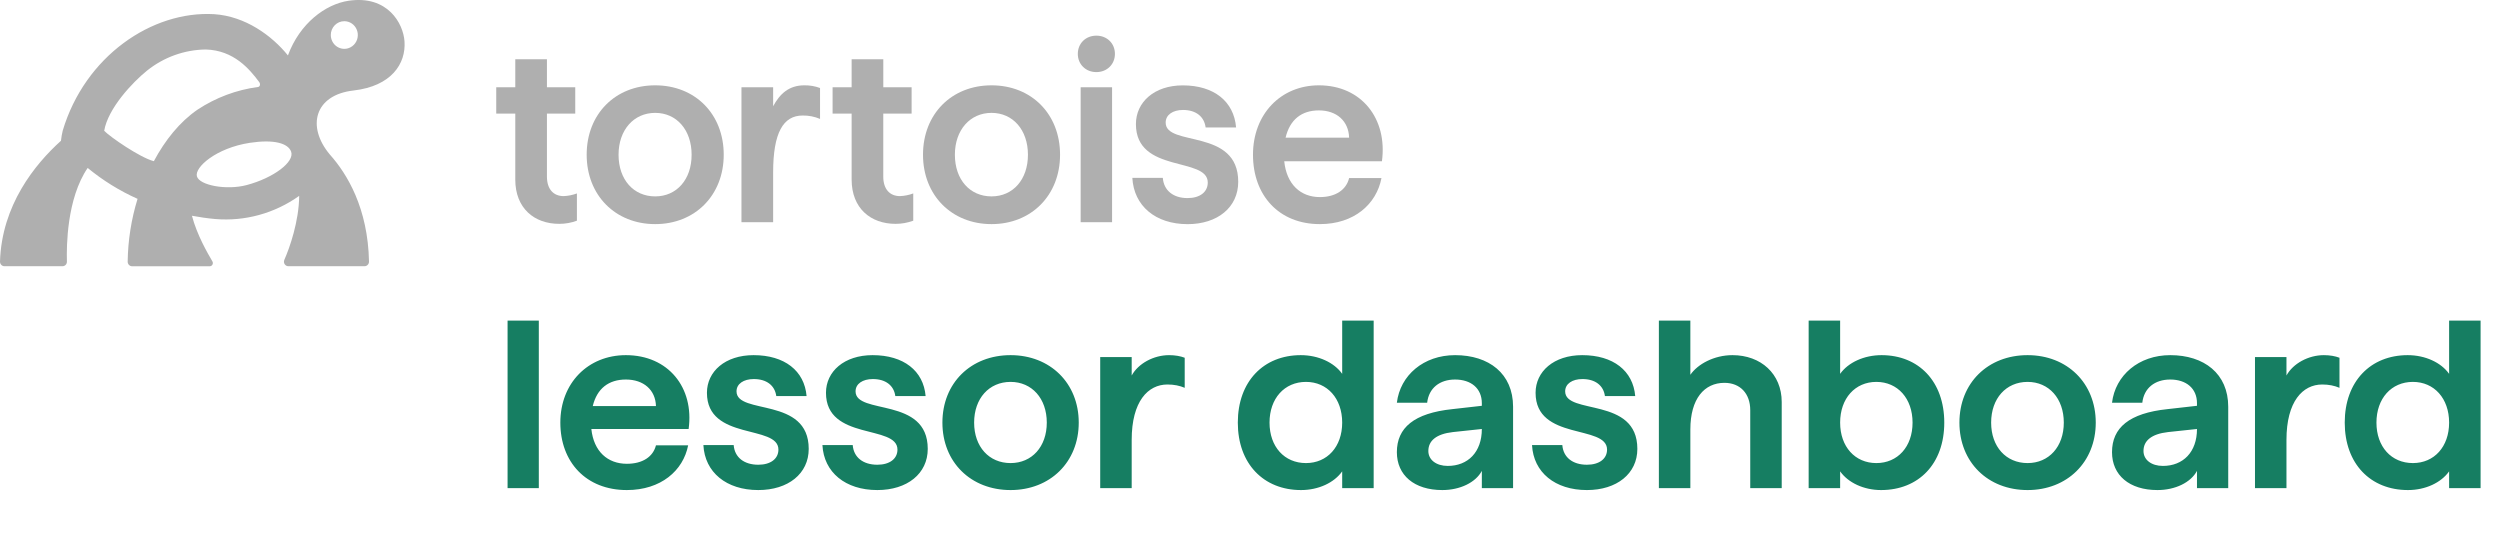 <svg width="169" height="36" viewBox="0 0 169 36" fill="none" xmlns="http://www.w3.org/2000/svg">
<path d="M23.893 6.118C26.467 5.824 27.448 4.302 27.345 2.799C27.262 1.579 26.202 -0.339 23.566 0.051C21.998 0.283 20.262 1.58 19.464 3.747C18.374 2.399 16.578 1.095 14.475 0.958C10.272 0.713 5.741 3.804 4.24 8.831C4.186 9.057 4.146 9.285 4.121 9.516C2.361 11.105 0.118 13.862 7.40726e-05 17.681C-0.001 17.722 0.006 17.763 0.021 17.802C0.036 17.84 0.058 17.875 0.087 17.905C0.115 17.934 0.149 17.958 0.186 17.974C0.223 17.989 0.263 17.997 0.304 17.997H4.223C4.263 17.997 4.303 17.989 4.341 17.973C4.378 17.957 4.412 17.934 4.44 17.904C4.468 17.874 4.49 17.839 4.504 17.801C4.519 17.762 4.525 17.721 4.524 17.68C4.492 16.661 4.513 13.418 5.927 11.353C6.955 12.2 8.089 12.902 9.299 13.442C8.876 14.815 8.65 16.245 8.631 17.685C8.63 17.726 8.637 17.767 8.652 17.805C8.667 17.843 8.689 17.878 8.717 17.907C8.745 17.937 8.779 17.96 8.816 17.976C8.853 17.992 8.893 18 8.933 18H14.174C14.212 18 14.249 17.99 14.282 17.971C14.315 17.951 14.342 17.923 14.361 17.89C14.379 17.856 14.389 17.818 14.389 17.779C14.388 17.74 14.378 17.702 14.358 17.669C14.023 17.096 13.314 15.878 12.975 14.585C13.48 14.678 13.997 14.758 14.548 14.806C16.561 14.976 18.569 14.422 20.225 13.241C20.212 14.946 19.583 16.753 19.222 17.562C19.201 17.609 19.192 17.66 19.195 17.712C19.199 17.764 19.215 17.813 19.242 17.857C19.27 17.9 19.307 17.936 19.352 17.96C19.396 17.985 19.446 17.998 19.496 17.997H24.641C24.681 17.997 24.721 17.989 24.758 17.973C24.795 17.957 24.829 17.933 24.857 17.904C24.886 17.875 24.908 17.84 24.923 17.801C24.938 17.763 24.945 17.722 24.945 17.681C24.872 14.081 23.48 11.77 22.299 10.448C20.706 8.548 21.269 6.418 23.893 6.118ZM23.275 1.433C23.456 1.433 23.633 1.487 23.783 1.59C23.933 1.693 24.05 1.839 24.119 2.01C24.189 2.181 24.207 2.369 24.171 2.55C24.136 2.731 24.049 2.898 23.921 3.029C23.794 3.159 23.631 3.248 23.453 3.285C23.276 3.321 23.093 3.302 22.926 3.231C22.759 3.161 22.616 3.041 22.516 2.887C22.415 2.733 22.362 2.552 22.362 2.368C22.361 2.245 22.385 2.123 22.431 2.01C22.477 1.896 22.544 1.793 22.629 1.706C22.714 1.619 22.814 1.55 22.925 1.503C23.036 1.457 23.155 1.432 23.275 1.433ZM10.4 10.896C9.48 10.662 7.458 9.268 7.043 8.842C7.301 7.317 8.97 5.557 9.938 4.775C11.073 3.865 12.47 3.363 13.912 3.346C15.812 3.4 16.871 4.674 17.523 5.549C17.613 5.668 17.588 5.862 17.442 5.88C15.984 6.073 14.586 6.597 13.351 7.413C12.149 8.239 11.16 9.475 10.4 10.896ZM16.669 12.512C15.308 12.872 13.484 12.53 13.311 11.922C13.139 11.315 14.603 10.006 16.887 9.655C18.527 9.406 19.472 9.684 19.68 10.251C19.931 10.942 18.493 12.029 16.669 12.512Z" fill="#AFAFAF"/>
<path d="M34.833 12.137V7.678H33.546V5.898H34.833V4.006H36.973V5.899H38.887V7.679H36.973V11.94C36.973 12.796 37.422 13.257 38.099 13.257C38.407 13.245 38.71 13.184 38.999 13.076V14.919C38.618 15.06 38.215 15.133 37.809 15.132C36.117 15.134 34.833 14.08 34.833 12.137Z" fill="#AFAFAF"/>
<path d="M39.659 10.459C39.659 7.71 41.589 5.768 44.291 5.768C46.993 5.768 48.924 7.71 48.924 10.459C48.924 13.208 46.977 15.15 44.291 15.15C41.605 15.15 39.659 13.208 39.659 10.459ZM44.291 13.276C45.739 13.276 46.753 12.14 46.753 10.462C46.753 8.784 45.739 7.63 44.291 7.63C42.844 7.63 41.814 8.782 41.814 10.462C41.814 12.141 42.828 13.276 44.291 13.276Z" fill="#AFAFAF"/>
<path d="M50.123 5.899H52.264V7.183C52.715 6.343 53.334 5.768 54.373 5.768C54.735 5.762 55.095 5.823 55.435 5.949V8.039C55.063 7.881 54.664 7.803 54.261 7.809C52.942 7.809 52.264 8.977 52.264 11.66V15.019H50.123V5.899Z" fill="#AFAFAF"/>
<path d="M57.57 12.137V7.678H56.283V5.898H57.57V4.006H59.711V5.899H61.625V7.679H59.709V11.94C59.709 12.796 60.16 13.257 60.835 13.257C61.143 13.245 61.447 13.184 61.736 13.076V14.919C61.354 15.06 60.951 15.133 60.545 15.132C58.857 15.134 57.57 14.08 57.57 12.137Z" fill="#AFAFAF"/>
<path d="M62.395 10.459C62.395 7.71 64.325 5.768 67.027 5.768C69.73 5.768 71.66 7.71 71.66 10.459C71.66 13.208 69.713 15.15 67.027 15.15C64.341 15.15 62.395 13.208 62.395 10.459ZM67.027 13.276C68.475 13.276 69.489 12.14 69.489 10.462C69.489 8.784 68.475 7.63 67.027 7.63C65.58 7.63 64.55 8.782 64.55 10.462C64.55 12.141 65.564 13.276 67.027 13.276Z" fill="#AFAFAF"/>
<path d="M74.114 2.41C74.838 2.41 75.369 2.936 75.369 3.642C75.369 4.348 74.834 4.874 74.114 4.874C73.395 4.874 72.86 4.347 72.86 3.642C72.86 2.937 73.391 2.41 74.114 2.41ZM73.052 5.899H75.176V15.019H73.052V5.899Z" fill="#AFAFAF"/>
<path d="M76.546 12.022H78.606C78.67 12.878 79.314 13.391 80.278 13.391C81.116 13.391 81.645 12.98 81.645 12.338C81.645 10.577 76.788 11.746 76.788 8.388C76.788 6.906 78.027 5.771 79.957 5.771C82.064 5.771 83.415 6.856 83.56 8.618H81.501C81.405 7.877 80.841 7.433 79.973 7.433C79.282 7.433 78.799 7.762 78.799 8.288C78.799 9.951 83.704 8.634 83.704 12.289C83.704 14.017 82.305 15.153 80.278 15.153C78.107 15.15 76.648 13.915 76.546 12.022Z" fill="#AFAFAF"/>
<path d="M84.702 10.459C84.702 7.71 86.584 5.768 89.158 5.768C92.036 5.768 93.806 8.023 93.419 10.903H86.814C86.975 12.467 87.924 13.323 89.222 13.323C90.292 13.323 91.008 12.829 91.2 12.039H93.387C93.05 13.8 91.537 15.15 89.222 15.15C86.454 15.15 84.702 13.208 84.702 10.459ZM91.2 9.307C91.168 8.187 90.364 7.463 89.158 7.463C87.983 7.463 87.195 8.088 86.905 9.307H91.2Z" fill="#AFAFAF"/>
<path d="M34.312 33V21.672H36.424V33H34.312ZM42.375 33.128C39.623 33.128 37.879 31.24 37.879 28.568C37.879 25.896 39.751 24.008 42.311 24.008C45.175 24.008 46.935 26.2 46.551 29H39.975C40.135 30.52 41.079 31.352 42.375 31.352C43.447 31.352 44.151 30.872 44.343 30.104H46.519C46.183 31.816 44.679 33.128 42.375 33.128ZM40.071 27.448H44.343C44.311 26.36 43.511 25.656 42.311 25.656C41.143 25.656 40.359 26.264 40.071 27.448ZM51.261 33.128C49.101 33.128 47.645 31.928 47.549 30.088H49.597C49.661 30.92 50.301 31.416 51.261 31.416C52.093 31.416 52.621 31.016 52.621 30.392C52.621 28.68 47.789 29.816 47.789 26.552C47.789 25.112 49.021 24.008 50.941 24.008C53.037 24.008 54.381 25.064 54.525 26.776H52.477C52.381 26.056 51.821 25.624 50.957 25.624C50.269 25.624 49.789 25.944 49.789 26.456C49.789 28.072 54.669 26.792 54.669 30.344C54.669 32.024 53.277 33.128 51.261 33.128ZM59.308 33.128C57.148 33.128 55.692 31.928 55.596 30.088H57.644C57.708 30.92 58.348 31.416 59.308 31.416C60.14 31.416 60.668 31.016 60.668 30.392C60.668 28.68 55.836 29.816 55.836 26.552C55.836 25.112 57.068 24.008 58.988 24.008C61.084 24.008 62.428 25.064 62.572 26.776H60.524C60.428 26.056 59.868 25.624 59.004 25.624C58.316 25.624 57.836 25.944 57.836 26.456C57.836 28.072 62.716 26.792 62.716 30.344C62.716 32.024 61.324 33.128 59.308 33.128ZM68.315 33.128C65.627 33.128 63.707 31.24 63.707 28.568C63.707 25.896 65.627 24.008 68.315 24.008C70.987 24.008 72.923 25.896 72.923 28.568C72.923 31.24 70.987 33.128 68.315 33.128ZM65.851 28.568C65.851 30.2 66.859 31.304 68.315 31.304C69.755 31.304 70.763 30.2 70.763 28.568C70.763 26.936 69.755 25.816 68.315 25.816C66.859 25.816 65.851 26.936 65.851 28.568ZM74.374 33V24.136H76.502V25.384C76.95 24.568 77.99 24.008 79.03 24.008C79.43 24.008 79.798 24.072 80.086 24.184V26.216C79.75 26.072 79.366 25.992 78.918 25.992C77.606 25.992 76.502 27.128 76.502 29.736V33H74.374ZM87.948 33.128C85.42 33.128 83.676 31.352 83.676 28.568C83.676 25.784 85.42 24.008 87.932 24.008C89.116 24.008 90.188 24.504 90.732 25.272V21.672H92.86V33H90.732V31.864C90.188 32.632 89.132 33.128 87.948 33.128ZM85.82 28.568C85.82 30.2 86.828 31.304 88.284 31.304C89.724 31.304 90.732 30.2 90.732 28.568C90.732 26.936 89.724 25.816 88.284 25.816C86.828 25.816 85.82 26.936 85.82 28.568ZM97.5 33.128C95.596 33.128 94.428 32.12 94.428 30.568C94.428 28.92 95.58 27.928 98.188 27.656L100.172 27.432V27.256C100.172 26.248 99.436 25.656 98.364 25.656C97.324 25.656 96.588 26.232 96.476 27.224H94.428C94.652 25.368 96.236 24.008 98.364 24.008C100.652 24.008 102.284 25.256 102.284 27.496V33H100.172V31.832C99.756 32.616 98.7 33.128 97.5 33.128ZM96.556 30.488C96.556 31.08 97.084 31.496 97.868 31.496C99.228 31.496 100.172 30.568 100.172 29L98.22 29.208C97.084 29.336 96.556 29.8 96.556 30.488ZM107.277 33.128C105.117 33.128 103.661 31.928 103.565 30.088H105.613C105.677 30.92 106.317 31.416 107.277 31.416C108.109 31.416 108.637 31.016 108.637 30.392C108.637 28.68 103.805 29.816 103.805 26.552C103.805 25.112 105.037 24.008 106.957 24.008C109.053 24.008 110.397 25.064 110.541 26.776H108.493C108.397 26.056 107.837 25.624 106.973 25.624C106.285 25.624 105.805 25.944 105.805 26.456C105.805 28.072 110.685 26.792 110.685 30.344C110.685 32.024 109.293 33.128 107.277 33.128ZM112.14 33V21.672H114.268V25.336C114.764 24.616 115.868 24.008 117.116 24.008C119.036 24.008 120.444 25.272 120.444 27.176V33H118.316V27.72C118.316 26.616 117.644 25.88 116.572 25.88C115.212 25.88 114.268 26.952 114.268 29.032V33H112.14ZM127.161 33.128C125.993 33.128 124.937 32.632 124.393 31.864V33H122.265V21.672H124.393V25.272C124.937 24.504 126.009 24.008 127.193 24.008C129.705 24.008 131.433 25.784 131.433 28.568C131.433 31.352 129.705 33.128 127.161 33.128ZM124.393 28.568C124.393 30.2 125.401 31.304 126.841 31.304C128.281 31.304 129.289 30.2 129.289 28.568C129.289 26.936 128.281 25.816 126.841 25.816C125.401 25.816 124.393 26.936 124.393 28.568ZM137.065 33.128C134.377 33.128 132.457 31.24 132.457 28.568C132.457 25.896 134.377 24.008 137.065 24.008C139.737 24.008 141.673 25.896 141.673 28.568C141.673 31.24 139.737 33.128 137.065 33.128ZM134.601 28.568C134.601 30.2 135.609 31.304 137.065 31.304C138.505 31.304 139.513 30.2 139.513 28.568C139.513 26.936 138.505 25.816 137.065 25.816C135.609 25.816 134.601 26.936 134.601 28.568ZM145.844 33.128C143.94 33.128 142.772 32.12 142.772 30.568C142.772 28.92 143.924 27.928 146.532 27.656L148.516 27.432V27.256C148.516 26.248 147.78 25.656 146.708 25.656C145.668 25.656 144.932 26.232 144.82 27.224H142.772C142.996 25.368 144.58 24.008 146.708 24.008C148.996 24.008 150.628 25.256 150.628 27.496V33H148.516V31.832C148.1 32.616 147.044 33.128 145.844 33.128ZM144.9 30.488C144.9 31.08 145.428 31.496 146.212 31.496C147.572 31.496 148.516 30.568 148.516 29L146.564 29.208C145.428 29.336 144.9 29.8 144.9 30.488ZM152.437 33V24.136H154.565V25.384C155.013 24.568 156.053 24.008 157.093 24.008C157.493 24.008 157.861 24.072 158.149 24.184V26.216C157.813 26.072 157.429 25.992 156.981 25.992C155.669 25.992 154.565 27.128 154.565 29.736V33H152.437ZM162.776 33.128C160.248 33.128 158.504 31.352 158.504 28.568C158.504 25.784 160.248 24.008 162.76 24.008C163.944 24.008 165.016 24.504 165.56 25.272V21.672H167.688V33H165.56V31.864C165.016 32.632 163.96 33.128 162.776 33.128ZM160.648 28.568C160.648 30.2 161.656 31.304 163.112 31.304C164.552 31.304 165.56 30.2 165.56 28.568C165.56 26.936 164.552 25.816 163.112 25.816C161.656 25.816 160.648 26.936 160.648 28.568Z" fill="#167E62"/>
</svg>
